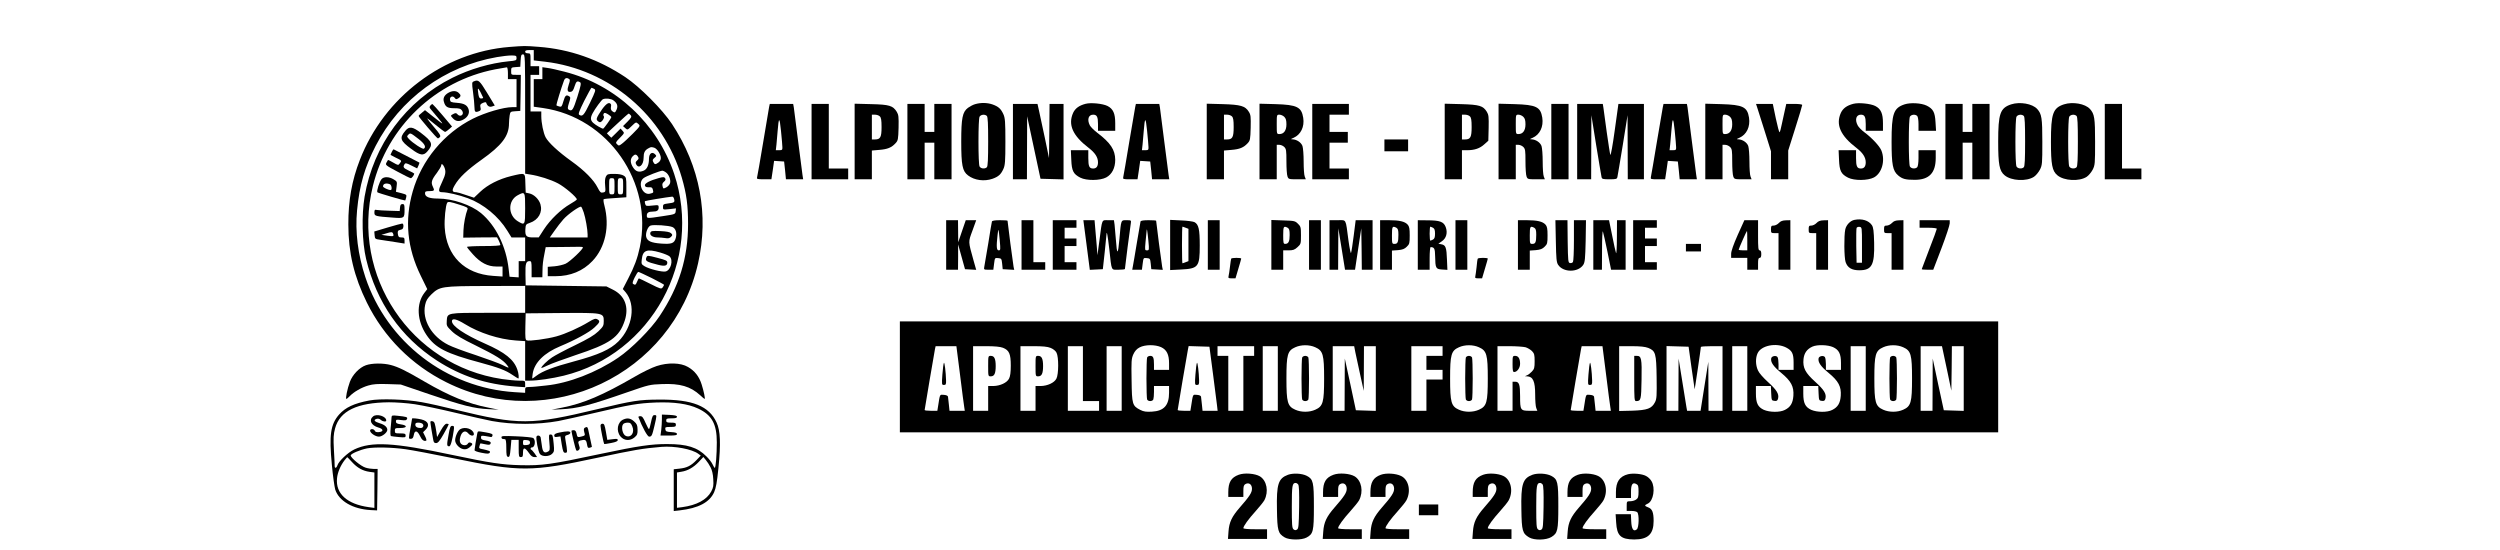 <?xml version="1.0" standalone="no"?>
<!DOCTYPE svg PUBLIC "-//W3C//DTD SVG 20010904//EN"
 "http://www.w3.org/TR/2001/REC-SVG-20010904/DTD/svg10.dtd">
<svg version="1.0" xmlns="http://www.w3.org/2000/svg"
 width="1818pt" height="400pt" viewBox="218 -50 1818 613"
 preserveAspectRatio="xMidYMid meet">

<g transform="translate(0,613) scale(0.12,-0.12)"
fill="#000000" stroke="none">
<path d="M2515 5089 c-611 -48 -1165 -466 -1390 -1049 -74 -190 -108 -379
-107 -600 0 -262 53 -483 172 -725 159 -322 415 -579 738 -740 950 -476 2103
69 2338 1105 102 449 18 900 -242 1293 -89 135 -300 347 -434 436 -248 165
-515 259 -804 281 -133 10 -128 10 -271 -1z m225 -77 l0 -48 105 -12 c598 -71
1102 -499 1270 -1077 44 -152 58 -257 58 -430 0 -314 -83 -583 -264 -855 -80
-121 -262 -304 -385 -387 -203 -138 -460 -237 -669 -258 -33 -3 -76 -8 -95
-10 -19 -2 -50 -4 -67 -4 -29 -1 -33 -4 -33 -28 l0 -26 -97 6 c-634 40 -1187
466 -1387 1068 -69 208 -96 423 -77 620 22 233 71 402 173 600 223 433 641
740 1127 824 46 8 106 15 132 15 45 0 49 -2 49 -24 0 -22 -5 -24 -72 -30 -171
-17 -361 -72 -523 -153 -433 -216 -734 -623 -816 -1104 -29 -171 -23 -423 14
-579 96 -402 321 -725 657 -943 226 -146 455 -221 738 -242 l82 -6 0 30 c0 31
0 31 -57 31 -32 0 -103 7 -158 15 -848 127 -1405 960 -1199 1793 136 552 580
975 1135 1083 55 10 104 19 109 19 6 0 10 -25 10 -55 l0 -55 40 0 40 0 0 -130
0 -130 -39 0 c-81 0 -252 -50 -366 -107 -270 -136 -476 -385 -559 -675 -77
-268 -52 -527 75 -785 l60 -123 -27 -35 c-77 -101 -69 -260 20 -391 81 -120
182 -172 501 -257 166 -45 233 -70 296 -113 28 -19 53 -34 55 -34 8 0 4 48 -8
81 -32 95 -114 161 -303 244 -189 84 -305 162 -305 207 0 31 43 21 121 -27
133 -82 316 -141 472 -152 l87 -6 0 -183 0 -184 43 0 c74 0 208 20 315 46 817
201 1293 1071 1026 1874 -156 467 -543 828 -1018 949 -61 16 -132 32 -158 35
l-48 7 0 -55 0 -56 -40 0 -40 0 0 -128 0 -128 85 -12 c607 -88 1026 -690 900
-1293 -21 -101 -52 -184 -108 -291 l-50 -97 26 -30 c96 -115 66 -323 -67 -457
-76 -75 -184 -124 -411 -185 -194 -52 -293 -90 -351 -134 -18 -14 -35 -25 -37
-25 -2 0 -1 20 3 44 15 103 107 194 257 256 135 56 270 129 317 174 51 47 55
60 26 76 -17 9 -31 5 -80 -25 -89 -54 -216 -111 -300 -134 -87 -24 -252 -46
-275 -37 -13 5 -15 24 -13 128 l3 123 327 3 c392 3 398 2 398 -74 0 -44 -4
-51 -50 -96 -39 -37 -91 -68 -218 -130 -92 -44 -187 -95 -212 -112 -45 -30
-100 -84 -100 -97 0 -4 26 6 58 22 32 16 148 58 257 95 325 107 408 165 460
322 41 126 1 232 -110 287 l-60 30 -375 5 -375 5 -2 100 c-2 103 5 125 38 125
17 0 19 -8 19 -75 l0 -75 50 0 50 0 1 58 c1 62 4 89 20 170 l10 52 137 1 c75
0 152 1 170 2 19 1 36 -1 38 -5 8 -12 -119 -133 -160 -152 -22 -10 -68 -21
-103 -24 l-63 -5 0 -43 0 -44 73 0 c137 0 254 48 342 141 120 126 162 323 111
516 -8 29 -11 55 -6 58 4 3 53 8 109 11 l101 7 0 92 c0 87 -1 94 -25 109 -16
10 -46 16 -88 16 -57 0 -65 -2 -77 -25 -8 -16 -11 -44 -7 -84 5 -57 4 -59 -20
-64 -21 -4 -28 3 -50 46 -36 71 -120 157 -243 245 -123 88 -214 173 -240 222
-21 41 -40 134 -40 197 l0 43 -50 0 -50 0 0 170 0 170 40 0 40 0 0 40 0 40
-40 0 -40 0 0 60 c0 57 -1 60 -25 60 -16 0 -25 6 -25 15 0 11 11 15 40 15 l40
0 0 -48z m-80 -546 l0 -554 43 -7 c86 -13 193 -47 262 -83 63 -33 175 -129
175 -149 0 -4 -28 -24 -62 -43 -85 -49 -184 -144 -243 -234 l-49 -76 -52 0
c-63 0 -75 12 -72 75 3 45 5 48 41 60 80 27 121 99 99 173 -14 47 -60 92 -104
101 l-33 7 -3 87 c-3 102 3 99 -132 67 -114 -28 -219 -81 -288 -147 l-57 -54
-75 25 c-41 15 -82 26 -90 26 -39 0 -43 16 -14 65 41 71 115 141 247 235 191
135 257 222 257 339 0 20 3 53 6 73 6 36 8 37 53 40 l46 3 3 168 2 167 -45 0
c-45 0 -45 0 -45 34 0 34 1 35 43 38 l42 3 3 58 c3 49 6 57 22 57 20 0 20 -11
20 -554z m408 326 c10 -7 9 -17 -3 -52 -18 -52 -13 -73 17 -68 17 2 26 15 37
51 15 47 24 54 51 38 12 -8 8 -29 -25 -135 -40 -125 -49 -139 -82 -118 -10 6
-9 20 4 61 15 45 15 53 3 61 -28 18 -39 10 -55 -46 -14 -49 -18 -54 -38 -48
-12 3 -24 8 -27 11 -3 3 44 159 71 231 9 23 25 28 47 14z m232 -92 c18 -10 16
-17 -38 -130 -56 -116 -69 -131 -100 -111 -11 6 0 35 47 130 34 66 64 121 67
121 3 0 14 -5 24 -10z m178 -106 c35 -25 46 -51 32 -85 -14 -32 -18 -34 -42
-16 -11 9 -14 22 -11 40 4 20 1 29 -13 34 -20 7 -57 -32 -101 -105 -20 -34
-23 -45 -13 -57 7 -8 18 -15 25 -15 18 0 46 45 35 56 -5 5 -5 15 -1 23 7 11
14 10 40 -5 17 -10 31 -22 31 -27 0 -10 -69 -107 -76 -107 -12 0 -71 34 -91
53 -27 24 -29 47 -7 89 23 44 83 126 97 132 26 10 74 5 95 -10z m162 -139 c11
-14 7 -22 -29 -59 l-42 -42 21 -19 c20 -18 21 -18 60 20 39 38 40 38 60 20 21
-19 21 -19 -52 -93 -40 -40 -85 -82 -101 -93 -25 -19 -28 -19 -43 -4 -16 15
-14 20 26 60 43 44 43 45 25 65 l-19 21 -43 -43 -43 -42 -21 20 -20 21 98 91
c54 51 101 92 104 92 4 0 12 -7 19 -15z m217 -301 c28 -8 63 -62 63 -97 0 -15
-9 -32 -22 -41 -29 -21 -35 -20 -48 4 -9 17 -7 24 11 39 20 16 20 18 5 34 -28
27 -56 6 -56 -42 0 -58 -18 -98 -50 -111 -42 -18 -72 -9 -97 29 -27 40 -29 77
-6 103 21 23 35 23 50 -1 10 -16 8 -22 -7 -36 -15 -13 -17 -22 -9 -36 24 -46
69 -8 69 60 0 49 11 71 45 89 24 13 24 13 52 6z m-1949 -179 c18 -40 15 -68
-18 -137 -39 -81 -39 -98 -1 -98 47 0 160 -26 240 -56 145 -54 283 -168 365
-301 l39 -63 63 0 64 0 0 -110 0 -110 -30 0 -30 0 0 -76 0 -75 -42 3 -43 3 -8
70 c-23 211 -119 405 -257 521 -92 76 -264 135 -400 135 -82 0 -120 16 -120
49 0 16 7 20 38 20 49 0 53 5 35 41 -19 39 -13 63 37 128 22 30 40 61 40 68 0
22 16 15 28 -12z m2058 -50 c28 -19 48 -69 40 -100 -3 -13 -19 -31 -35 -40
-28 -14 -29 -14 -35 11 -5 18 -1 30 14 42 14 12 17 21 10 32 -8 12 -16 13 -57
2 -84 -23 -135 -50 -131 -69 3 -13 12 -18 36 -17 26 2 33 -2 38 -22 7 -29 7
-29 -28 -38 -69 -16 -116 102 -58 145 23 18 152 68 175 69 6 0 20 -7 31 -15z
m-476 -130 c0 -73 -1 -75 -25 -75 -24 0 -25 2 -25 75 0 73 1 75 25 75 24 0 25
-2 25 -75z m80 0 c0 -73 -1 -75 -25 -75 -24 0 -25 2 -25 75 0 73 1 75 25 75
24 0 25 -2 25 -75z m-910 -205 c0 -157 -2 -160 -68 -120 -93 57 -94 192 -1
242 68 36 69 35 69 -122z m1383 88 c8 -31 4 -35 -53 -42 -46 -6 -50 -9 -50
-33 0 -26 0 -26 61 -20 l60 7 -3 -27 c-3 -27 -6 -28 -118 -45 -151 -23 -150
-23 -150 6 0 25 16 36 55 36 39 0 55 11 55 37 0 25 -1 25 -59 19 -55 -6 -60
-5 -66 14 -4 12 -5 24 -2 27 4 4 203 37 253 42 7 0 14 -9 17 -21z m-1993 -54
c67 -21 80 -28 75 -42 -19 -48 -36 -137 -38 -196 l-2 -68 157 2 157 1 16 -30
c8 -17 15 -35 15 -41 0 -6 -53 -10 -155 -10 -85 0 -155 -4 -155 -8 0 -5 25
-36 55 -69 70 -78 137 -113 217 -113 l58 0 0 -46 0 -47 -87 6 c-266 18 -434
185 -450 448 -5 75 8 207 23 231 8 13 28 10 114 -18z m1154 -72 c17 -51 36
-160 36 -204 l0 -28 -176 0 -175 0 43 61 c23 34 61 82 83 107 42 48 152 125
165 117 5 -3 15 -27 24 -53z m825 -136 c30 -14 42 -55 30 -101 -14 -50 -38
-59 -137 -52 -92 7 -128 23 -138 62 -8 34 14 95 40 105 27 11 173 1 205 -14z
m-115 -236 c38 -11 77 -27 87 -36 37 -34 12 -128 -36 -140 -31 -8 -155 23
-197 49 -28 17 -30 21 -25 63 9 86 47 100 171 64z m-79 -237 c63 -32 115 -60
115 -63 0 -4 -6 -14 -13 -24 -12 -17 -20 -15 -115 33 -56 28 -103 51 -106 51
-2 0 -9 -13 -16 -30 -13 -32 -18 -34 -37 -22 -9 6 -5 21 14 60 14 29 29 52 34
52 5 0 61 -26 124 -57z m-1175 -198 l0 -125 -337 0 c-391 0 -386 1 -391 -74
-3 -47 -1 -50 47 -97 39 -37 93 -70 225 -134 182 -90 250 -132 286 -178 27
-33 22 -34 -42 -1 -28 14 -139 55 -246 91 -108 35 -223 78 -255 95 -156 78
-245 232 -216 371 9 42 21 61 58 98 77 74 96 77 514 78 l357 1 0 -125z"/>
<path d="M2185 4770 c-20 -8 -21 -11 -9 -101 7 -52 13 -113 13 -136 1 -48 7
-54 39 -42 20 7 23 14 17 37 -5 24 -2 30 22 41 16 7 29 9 31 3 10 -32 30 -44
54 -36 l26 9 -71 117 c-71 116 -81 125 -122 108z m85 -152 c0 -5 -8 -8 -19 -8
-14 0 -20 10 -25 38 -10 64 -6 69 19 22 13 -25 24 -48 25 -52z"/>
<path d="M1943 4661 c-35 -22 -48 -50 -37 -83 13 -46 34 -58 95 -58 48 0 60
-4 73 -22 25 -36 -16 -67 -44 -33 -9 11 -17 12 -34 3 -31 -16 -31 -16 -6 -43
27 -29 60 -32 100 -8 37 21 54 55 46 88 -11 42 -40 60 -109 65 -55 4 -62 8
-65 28 -4 29 26 42 44 18 10 -15 15 -15 33 -4 26 16 27 30 3 51 -24 22 -60 21
-99 -2z"/>
<path d="M1780 4545 c-10 -13 -10 -18 2 -33 8 -9 39 -46 69 -82 59 -71 58 -70
-48 14 l-73 58 -29 -24 c-17 -12 -30 -26 -30 -30 -1 -10 169 -208 178 -208 5
0 14 6 20 13 9 11 -3 31 -54 90 -36 42 -65 79 -65 82 0 3 36 -24 79 -60 43
-36 83 -65 87 -65 5 0 22 12 37 25 l28 25 -87 103 c-47 56 -90 103 -94 105 -4
1 -13 -4 -20 -13z"/>
<path d="M1547 4310 c-56 -66 -48 -92 54 -167 84 -63 115 -67 152 -23 55 64
45 90 -60 170 -79 60 -110 64 -146 20z m126 -78 c54 -43 70 -73 46 -88 -12 -7
-102 52 -138 90 -20 22 -21 25 -6 40 19 19 20 18 98 -42z"/>
<path d="M1422 4115 c-7 -14 -12 -27 -12 -29 0 -1 23 -13 50 -26 55 -26 56
-27 35 -53 -13 -18 -15 -18 -60 8 -25 15 -47 26 -49 24 -2 -2 -8 -14 -15 -26
-10 -20 -5 -25 103 -82 62 -34 118 -61 124 -61 10 0 32 30 32 43 0 2 -22 14
-50 27 -51 24 -57 33 -40 60 8 13 17 11 63 -12 l54 -27 12 26 c7 14 10 27 9
28 -2 2 -193 100 -239 123 -3 1 -11 -9 -17 -23z"/>
<path d="M1327 3862 c-20 -22 -49 -114 -39 -123 7 -7 255 -79 258 -76 2 1 5
14 9 28 6 25 4 27 -44 40 l-51 13 6 47 c6 46 5 49 -27 68 -42 26 -91 27 -112
3z m77 -48 c16 -6 23 -54 7 -54 -22 0 -71 23 -71 34 0 25 28 34 64 20z"/>
<path d="M1498 3598 l-3 -33 -95 3 c-52 1 -105 5 -117 7 -20 5 -23 1 -23 -24
0 -33 7 -35 174 -47 103 -8 106 -6 106 74 0 45 -3 52 -19 52 -15 0 -21 -8 -23
-32z"/>
<path d="M1382 3412 l-123 -37 3 -35 c3 -34 5 -35 53 -42 28 -4 89 -13 138
-21 l87 -14 0 28 c0 25 -4 29 -29 29 -24 0 -29 5 -33 31 -3 20 0 32 9 35 7 2
20 6 28 9 18 5 20 55 3 54 -7 0 -68 -17 -136 -37z m52 -58 c9 -24 4 -26 -55
-18 l-54 8 40 12 c54 17 62 17 69 -2z"/>
<path d="M3823 3365 c-9 -24 22 -45 66 -45 20 0 52 -3 72 -6 26 -5 40 -2 53
11 16 16 16 19 1 34 -11 11 -40 17 -100 20 -74 3 -86 1 -92 -14z"/>
<path d="M3786 3134 c-13 -33 -1 -40 108 -68 61 -16 86 -10 86 20 0 18 -12 24
-94 45 -87 23 -92 23 -100 3z"/>
<path d="M6840 4558 c-19 -5 -49 -21 -67 -34 -52 -39 -63 -95 -63 -314 0 -219
11 -275 63 -314 60 -46 151 -58 228 -31 55 20 77 40 100 90 16 35 19 68 19
255 0 187 -3 220 -19 255 -23 50 -45 70 -100 90 -49 17 -109 18 -161 3z m108
-110 c9 -9 12 -76 12 -238 0 -162 -3 -229 -12 -238 -18 -18 -56 -14 -68 7 -6
12 -10 104 -10 231 0 127 4 219 10 231 12 21 50 25 68 7z"/>
<path d="M7865 4561 c-61 -16 -96 -42 -116 -84 -49 -110 -4 -212 144 -325 59
-45 87 -88 87 -134 0 -39 -15 -58 -45 -58 -36 0 -45 20 -45 97 l0 73 -81 0
-81 0 4 -89 c4 -103 19 -133 84 -166 57 -29 183 -28 240 2 54 29 84 88 84 164
-1 93 -43 157 -168 252 -29 22 -60 53 -68 68 -27 53 -13 99 31 99 35 0 45 -20
45 -87 l0 -63 80 0 80 0 0 71 c0 90 -19 133 -72 160 -44 22 -154 33 -203 20z"/>
<path d="M14995 4561 c-61 -16 -96 -42 -116 -84 -49 -110 -4 -212 144 -325 59
-45 87 -88 87 -134 0 -39 -15 -58 -45 -58 -36 0 -45 20 -45 97 l0 73 -81 0
-81 0 4 -89 c4 -103 19 -133 84 -166 57 -29 183 -28 240 2 75 40 107 158 69
251 -18 42 -88 117 -158 169 -26 19 -54 48 -62 64 -28 53 -14 99 30 99 35 0
45 -20 45 -87 l0 -63 80 0 80 0 0 71 c0 90 -19 133 -72 160 -44 22 -154 33
-203 20z"/>
<path d="M15471 4556 c-103 -34 -121 -86 -121 -346 0 -215 11 -272 61 -314 39
-33 68 -41 154 -41 134 0 195 64 195 203 l0 72 -80 0 -80 0 0 -73 c0 -43 -5
-78 -12 -85 -18 -18 -56 -14 -68 7 -6 12 -10 104 -10 231 0 127 4 219 10 231
12 21 50 25 68 7 7 -7 12 -39 12 -75 l0 -63 81 0 82 0 -5 80 c-5 93 -22 124
-82 154 -49 24 -149 30 -205 12z"/>
<path d="M16461 4556 c-103 -34 -121 -86 -121 -346 0 -213 11 -273 60 -313 62
-52 203 -59 272 -14 18 12 43 42 56 67 21 42 22 56 22 257 0 223 -6 260 -48
306 -44 49 -160 69 -241 43z m117 -108 c9 -9 12 -76 12 -238 0 -162 -3 -229
-12 -238 -18 -18 -56 -14 -68 7 -6 12 -10 104 -10 231 0 127 4 219 10 231 12
21 50 25 68 7z"/>
<path d="M16951 4556 c-103 -34 -121 -86 -121 -346 0 -213 11 -273 60 -313 62
-52 203 -59 272 -14 18 12 43 42 56 67 21 42 22 56 22 257 0 223 -6 260 -48
306 -44 49 -160 69 -241 43z m117 -108 c9 -9 12 -76 12 -238 0 -162 -3 -229
-12 -238 -18 -18 -56 -14 -68 7 -6 12 -10 104 -10 231 0 127 4 219 10 231 12
21 50 25 68 7z"/>
<path d="M4926 4533 c-3 -16 -28 -165 -56 -333 -28 -168 -53 -313 -56 -322 -5
-16 3 -18 64 -18 l69 0 13 86 12 85 47 -3 46 -3 9 -82 8 -83 80 0 80 0 -6 38
c-3 20 -22 163 -41 317 -19 154 -37 295 -40 313 l-6 32 -109 0 -108 0 -6 -27z
m123 -375 c1 -25 -3 -28 -30 -28 l-31 0 6 53 c3 28 8 86 11 127 10 131 18 131
31 0 7 -69 13 -137 13 -152z"/>
<path d="M5320 4210 l0 -350 170 0 170 0 0 50 0 50 -90 0 -90 0 0 300 0 300
-80 0 -80 0 0 -350z"/>
<path d="M5720 4211 l0 -351 80 0 80 0 0 134 0 133 69 6 c76 6 113 21 151 62
23 25 25 35 28 143 2 103 0 121 -17 149 -36 57 -68 67 -238 71 l-153 4 0 -351z
m234 233 c12 -11 16 -36 16 -99 0 -94 -11 -115 -61 -115 l-29 0 0 115 0 115
29 0 c16 0 37 -7 45 -16z"/>
<path d="M6210 4210 l0 -350 80 0 80 0 0 170 0 170 45 0 45 0 0 -170 0 -170
80 0 80 0 0 350 0 350 -80 0 -80 0 0 -130 0 -130 -45 0 -45 0 0 130 0 130 -80
0 -80 0 0 -350z"/>
<path d="M7190 4210 l0 -350 65 0 65 0 1 293 1 292 62 -290 62 -290 107 -3
107 -3 0 351 0 350 -65 0 -65 0 -2 -252 -3 -251 -38 184 c-22 101 -46 214 -54
252 l-15 67 -114 0 -114 0 0 -350z"/>
<path d="M8326 4533 c-3 -16 -28 -163 -56 -328 -27 -165 -52 -310 -55 -322 -5
-22 -3 -23 63 -23 l69 0 13 86 12 85 47 -3 46 -3 9 -82 8 -83 80 0 80 0 -6 38
c-3 20 -22 163 -41 317 -19 154 -37 295 -40 313 l-6 32 -109 0 -108 0 -6 -27z
m123 -375 c1 -25 -3 -28 -30 -28 l-31 0 6 53 c3 28 8 86 11 127 10 131 18 131
31 0 7 -69 13 -137 13 -152z"/>
<path d="M8990 4211 l0 -351 80 0 80 0 0 134 0 133 69 6 c76 6 113 21 151 62
23 25 25 35 28 143 2 104 1 121 -18 150 -33 53 -75 65 -242 70 l-148 4 0 -351z
m234 233 c12 -11 16 -36 16 -99 0 -94 -11 -115 -61 -115 l-29 0 0 115 0 115
29 0 c16 0 37 -7 45 -16z"/>
<path d="M9480 4211 l0 -351 80 0 80 0 0 160 0 160 25 0 c14 0 34 -9 45 -20
18 -18 20 -33 20 -134 0 -63 4 -126 10 -140 9 -25 13 -26 90 -26 l80 0 -10 26
c-6 14 -10 76 -10 138 0 62 -5 127 -11 145 -12 33 -52 60 -91 62 -20 1 -20 2
8 14 68 30 103 103 90 186 -16 100 -57 121 -258 127 l-148 4 0 -351z m230 229
c15 -15 20 -33 20 -70 0 -57 -24 -90 -65 -90 -25 0 -25 1 -25 90 0 89 0 90 25
90 14 0 34 -9 45 -20z"/>
<path d="M9970 4210 l0 -350 170 0 170 0 0 50 0 50 -90 0 -90 0 0 120 0 120
85 0 85 0 0 50 0 50 -85 0 -85 0 0 80 0 80 90 0 90 0 0 50 0 50 -170 0 -170 0
0 -350z"/>
<path d="M11200 4211 l0 -351 80 0 80 0 0 135 0 135 48 0 c69 0 119 17 160 55
l37 33 3 119 c2 104 0 122 -17 150 -35 56 -68 66 -238 71 l-153 4 0 -351z
m234 233 c12 -11 16 -36 16 -99 0 -94 -11 -115 -61 -115 l-29 0 0 115 0 115
29 0 c16 0 37 -7 45 -16z"/>
<path d="M11700 4211 l0 -351 80 0 80 0 0 160 0 160 25 0 c14 0 34 -9 45 -20
18 -18 20 -33 20 -134 0 -63 4 -126 10 -140 9 -25 13 -26 90 -26 l80 0 -10 26
c-6 14 -10 76 -10 138 0 62 -5 127 -11 145 -12 33 -52 60 -91 62 -20 1 -20 2
8 14 68 30 103 103 90 188 -16 99 -56 119 -258 125 l-148 4 0 -351z m230 229
c15 -15 20 -33 20 -70 0 -57 -24 -90 -65 -90 -25 0 -25 1 -25 90 0 89 0 90 25
90 14 0 34 -9 45 -20z"/>
<path d="M12190 4210 l0 -350 80 0 80 0 0 350 0 350 -80 0 -80 0 0 -350z"/>
<path d="M12430 4210 l0 -350 65 0 65 0 1 298 1 297 44 -275 c25 -151 47 -285
50 -297 4 -21 10 -23 74 -23 64 0 70 2 74 23 3 12 25 146 50 297 l44 275 1
-297 1 -298 75 0 75 0 0 350 0 350 -119 0 -118 0 -34 -245 c-19 -139 -37 -238
-41 -228 -4 10 -18 104 -33 208 -14 105 -28 207 -31 228 l-6 37 -119 0 -119 0
0 -350z"/>
<path d="M13226 4533 c-3 -16 -28 -163 -56 -328 -27 -165 -52 -310 -55 -322
-5 -22 -3 -23 63 -23 l69 0 13 86 12 85 47 -3 46 -3 9 -82 8 -83 80 0 80 0 -6
38 c-3 20 -22 163 -41 317 -19 154 -37 295 -40 313 l-6 32 -109 0 -108 0 -6
-27z m123 -375 c1 -25 -3 -28 -30 -28 l-31 0 6 53 c3 28 8 86 11 127 10 131
18 131 31 0 7 -69 13 -137 13 -152z"/>
<path d="M13620 4211 l0 -351 80 0 80 0 0 160 0 160 25 0 c14 0 34 -9 45 -20
18 -18 20 -33 20 -134 0 -63 4 -126 10 -140 9 -25 13 -26 90 -26 l80 0 -10 26
c-6 14 -10 76 -10 138 0 62 -5 127 -11 145 -12 33 -52 60 -91 62 -20 1 -20 2
8 14 68 30 103 103 90 188 -16 99 -56 119 -258 125 l-148 4 0 -351z m230 229
c15 -15 20 -33 20 -70 0 -57 -24 -90 -65 -90 -25 0 -25 1 -25 90 0 89 0 90 25
90 14 0 34 -9 45 -20z"/>
<path d="M14100 4533 c5 -16 36 -115 70 -221 l60 -192 0 -130 0 -130 80 0 80
0 0 134 0 133 65 206 c36 113 65 211 65 217 0 6 -29 10 -74 10 l-74 0 -15 -67
c-8 -38 -21 -95 -28 -128 -6 -33 -15 -64 -19 -68 -4 -4 -19 53 -35 128 l-28
135 -78 0 -78 0 9 -27z"/>
<path d="M15850 4210 l0 -350 80 0 80 0 0 170 0 170 45 0 45 0 0 -170 0 -170
80 0 80 0 0 350 0 350 -80 0 -80 0 0 -130 0 -130 -45 0 -45 0 0 130 0 130 -80
0 -80 0 0 -350z"/>
<path d="M17330 4210 l0 -350 170 0 170 0 0 50 0 50 -90 0 -90 0 0 300 0 300
-80 0 -80 0 0 -350z"/>
<path d="M10640 4175 l0 -55 110 0 110 0 0 55 0 55 -110 0 -110 0 0 -55z"/>
<path d="M15005 3483 c-38 -7 -76 -47 -85 -88 -13 -57 -11 -264 3 -304 18 -53
58 -76 127 -76 117 0 143 49 138 256 -3 110 -7 141 -21 163 -30 44 -92 63
-162 49z m70 -233 l0 -165 -25 0 -25 0 -3 155 c-1 85 0 160 3 168 3 7 15 12
27 10 23 -3 23 -4 23 -168z"/>
<path d="M6570 3250 l0 -230 55 0 55 0 1 118 0 117 32 -115 32 -115 52 -3 52
-3 -25 88 c-50 181 -50 167 -10 276 l35 97 -49 0 -48 0 -35 -102 -35 -103 -1
103 -1 102 -55 0 -55 0 0 -230z"/>
<path d="M6995 3468 c-2 -7 -18 -98 -34 -203 -17 -104 -34 -202 -37 -217 -5
-27 -4 -28 39 -28 l45 0 7 56 c7 55 7 55 38 52 30 -3 32 -5 37 -53 l5 -50 53
-3 54 -3 -6 28 c-5 24 -56 415 -56 428 0 3 -32 5 -70 5 -48 0 -72 -4 -75 -12z
m73 -180 c7 -81 7 -88 -10 -88 -20 0 -23 32 -11 141 8 73 10 68 21 -53z"/>
<path d="M7270 3250 l0 -230 110 0 110 0 0 35 0 35 -55 0 -55 0 0 195 0 195
-55 0 -55 0 0 -230z"/>
<path d="M7560 3250 l0 -230 110 0 110 0 0 35 0 35 -55 0 -55 0 0 75 0 75 55
0 55 0 0 35 0 35 -55 0 -55 0 0 50 0 50 55 0 55 0 0 35 0 35 -110 0 -110 0 0
-230z"/>
<path d="M7874 3250 l30 -231 60 3 61 3 17 155 c9 85 17 161 17 169 2 39 11
-8 26 -139 23 -208 15 -190 85 -190 33 0 60 3 60 7 0 11 49 394 55 426 4 26 3
27 -40 27 -53 0 -50 8 -66 -174 -13 -152 -23 -154 -33 -6 -4 52 -9 114 -12
138 l-6 42 -53 0 c-62 0 -55 18 -82 -190 l-18 -135 -7 90 c-4 50 -10 123 -14
163 l-6 72 -52 0 -52 0 30 -230z"/>
<path d="M8375 3468 c-2 -7 -17 -96 -34 -198 -17 -102 -33 -200 -37 -217 l-6
-33 45 0 45 0 7 56 c7 55 7 55 38 52 30 -3 32 -5 37 -53 l5 -50 53 -3 54 -3
-6 28 c-5 24 -56 415 -56 428 0 3 -32 5 -70 5 -48 0 -72 -4 -75 -12z m73 -180
c8 -85 7 -88 -13 -88 -20 0 -20 3 -14 73 4 39 9 86 10 102 2 42 7 14 17 -87z"/>
<path d="M8650 3250 l0 -233 99 5 c163 8 176 24 176 223 0 150 -10 196 -49
217 -11 6 -67 14 -123 16 l-103 5 0 -233z m144 160 l26 -10 0 -150 0 -150 -26
-10 c-14 -6 -27 -10 -30 -10 -2 0 -4 77 -4 170 0 94 2 170 4 170 3 0 16 -4 30
-10z"/>
<path d="M9000 3250 l0 -230 55 0 55 0 0 230 0 230 -55 0 -55 0 0 -230z"/>
<path d="M9590 3251 l0 -231 55 0 55 0 0 90 0 90 50 0 c41 0 56 5 82 29 32 29
33 32 33 110 0 75 -2 83 -28 108 -26 26 -33 28 -137 31 l-110 4 0 -231z m151
159 c15 -9 19 -22 19 -68 0 -60 -11 -82 -42 -82 -16 0 -18 10 -18 80 0 82 4
89 41 70z"/>
<path d="M9940 3250 l0 -230 55 0 55 0 0 230 0 230 -55 0 -55 0 0 -230z"/>
<path d="M10130 3250 l0 -230 40 0 40 0 1 193 1 192 31 -192 31 -193 46 0 47
0 29 193 29 192 3 -192 2 -193 50 0 50 0 0 230 0 230 -78 0 -79 0 -18 -142
c-10 -79 -21 -151 -25 -161 -3 -10 -14 42 -24 115 -28 210 -16 188 -102 188
l-74 0 0 -230z"/>
<path d="M10600 3250 l0 -230 55 0 55 0 0 89 0 89 56 4 c43 4 61 11 82 32 25
24 27 33 27 105 0 63 -4 83 -19 100 -26 29 -77 41 -173 41 l-83 0 0 -230z
m151 160 c15 -9 19 -22 19 -65 0 -69 -7 -85 -36 -85 -23 0 -24 2 -24 80 0 82
4 89 41 70z"/>
<path d="M10950 3250 l0 -230 55 0 55 0 0 105 c0 58 4 105 9 105 34 0 41 -13
42 -84 2 -112 6 -120 64 -124 l50 -3 -4 93 c-4 115 -12 137 -51 144 l-29 6 32
22 c42 28 56 80 36 133 -19 49 -54 62 -171 62 l-88 1 0 -230z m141 160 c14 -8
19 -21 19 -55 0 -34 -5 -47 -19 -55 -11 -5 -22 -10 -25 -10 -3 0 -6 29 -6 65
0 36 3 65 6 65 3 0 14 -5 25 -10z"/>
<path d="M11300 3250 l0 -230 55 0 55 0 0 230 0 230 -55 0 -55 0 0 -230z"/>
<path d="M11880 3250 l0 -230 55 0 55 0 0 89 0 89 56 4 c43 4 61 11 82 32 25
24 27 33 27 105 0 63 -4 83 -19 100 -26 29 -77 41 -173 41 l-83 0 0 -230z
m151 160 c15 -9 19 -22 19 -65 0 -69 -7 -85 -36 -85 -23 0 -24 2 -24 80 0 82
4 89 41 70z"/>
<path d="M12232 3287 c3 -166 6 -197 21 -221 48 -73 186 -73 234 0 15 24 18
55 22 221 l3 193 -56 0 -56 0 0 -187 c0 -104 -4 -194 -9 -201 -5 -8 -17 -12
-27 -10 -18 3 -19 17 -22 201 l-2 197 -56 0 -56 0 4 -193z"/>
<path d="M12580 3250 l0 -230 40 0 40 0 1 188 c0 103 4 178 8 167 4 -11 23
-95 42 -187 l34 -168 67 0 68 0 0 230 0 230 -40 0 -40 0 -1 -162 c0 -90 -4
-154 -8 -143 -4 11 -21 84 -36 163 l-29 142 -73 0 -73 0 0 -230z"/>
<path d="M12950 3250 l0 -230 110 0 110 0 0 35 0 35 -55 0 -55 0 0 75 0 75 55
0 55 0 0 35 0 35 -55 0 -55 0 0 50 0 50 55 0 55 0 0 35 0 35 -110 0 -110 0 0
-230z"/>
<path d="M13921 3343 c-40 -90 -61 -151 -61 -175 l0 -38 75 0 75 0 0 -55 0
-55 50 0 50 0 0 55 c0 42 3 55 15 55 10 0 15 11 15 35 0 24 -5 35 -15 35 -13
0 -15 22 -15 140 l0 140 -64 0 -63 0 -62 -137z m89 -53 l0 -90 -40 0 c-22 0
-40 3 -40 6 0 8 73 174 77 174 2 0 3 -40 3 -90z"/>
<path d="M14303 3454 c-12 -13 -34 -24 -48 -24 -22 0 -25 -4 -25 -35 0 -33 2
-35 35 -35 l35 0 0 -170 0 -170 55 0 55 0 0 230 0 230 -42 -1 c-32 -1 -49 -8
-65 -25z"/>
<path d="M14653 3454 c-12 -13 -34 -24 -48 -24 -22 0 -25 -4 -25 -35 0 -33 2
-35 35 -35 l35 0 0 -170 0 -170 55 0 55 0 0 230 0 230 -42 -1 c-32 -1 -49 -8
-65 -25z"/>
<path d="M15353 3454 c-12 -13 -34 -24 -48 -24 -22 0 -25 -4 -25 -35 0 -33 2
-35 35 -35 l35 0 0 -170 0 -170 55 0 55 0 0 230 0 230 -42 -1 c-32 -1 -49 -8
-65 -25z"/>
<path d="M15610 3445 l0 -35 80 0 c44 0 80 -4 80 -10 0 -5 -31 -91 -70 -190
-38 -99 -70 -183 -70 -185 0 -3 24 -5 54 -5 l53 0 77 201 c42 110 76 214 76
230 l0 29 -140 0 -140 0 0 -35z"/>
<path d="M13440 3225 l0 -35 70 0 70 0 0 35 0 35 -70 0 -70 0 0 -35z"/>
<path d="M9217 3123 c-2 -5 -7 -37 -11 -73 -4 -36 -10 -75 -13 -87 -5 -21 -1
-23 29 -23 l35 0 26 88 c15 49 27 92 27 95 0 10 -88 9 -93 0z"/>
<path d="M11507 3123 c-3 -5 -8 -39 -11 -78 -4 -38 -10 -78 -12 -87 -4 -15 1
-18 29 -18 l34 0 26 88 c15 49 27 92 27 95 0 10 -88 9 -93 0z"/>
<path d="M6140 2025 l0 -515 5100 0 5100 0 0 515 0 515 -5100 0 -5100 0 0
-515z m2426 276 c52 -24 74 -68 74 -150 l0 -61 -70 0 -70 0 0 49 c0 64 -7 81
-35 81 -13 0 -26 -7 -29 -16 -3 -9 -6 -96 -6 -194 0 -98 3 -185 6 -194 8 -21
50 -21 58 0 3 9 6 40 6 70 l0 54 70 0 70 0 0 -62 c0 -117 -47 -170 -159 -176
-54 -3 -76 0 -108 16 -74 38 -78 51 -81 274 -3 179 -2 201 16 242 15 32 31 50
59 65 50 26 143 27 199 2z m1432 -1 c72 -32 82 -68 82 -290 0 -222 -10 -258
-82 -290 -55 -25 -131 -25 -186 0 -72 32 -82 68 -82 290 0 222 10 258 82 290
55 25 131 25 186 0z m1520 0 c72 -32 82 -68 82 -290 0 -222 -10 -258 -82 -290
-55 -25 -131 -25 -186 0 -72 32 -82 68 -82 290 0 222 10 258 82 290 55 25 131
25 186 0z m2852 -2 c56 -29 70 -56 70 -140 l0 -68 -70 0 -70 0 0 53 c0 28 -4
58 -9 65 -12 19 -55 11 -59 -11 -7 -36 21 -76 93 -135 92 -76 119 -127 113
-213 -5 -68 -27 -105 -79 -131 -46 -24 -141 -23 -196 1 -55 26 -73 62 -73 151
l0 70 70 0 69 0 3 -67 c3 -66 4 -68 30 -71 22 -3 29 2 34 23 10 41 -14 80 -94
152 -44 40 -83 84 -93 108 -23 50 -24 116 -3 160 34 72 171 99 264 53z m437 3
c54 -25 73 -62 73 -146 l0 -65 -70 0 -70 0 0 53 c0 28 -4 58 -9 65 -12 19 -55
11 -59 -11 -7 -36 21 -76 93 -135 92 -76 119 -127 113 -213 -5 -68 -27 -105
-79 -131 -46 -24 -141 -23 -196 1 -55 26 -73 62 -73 151 l0 70 70 0 69 0 3
-67 c3 -66 4 -68 30 -71 22 -3 29 2 34 23 10 42 -13 80 -96 155 -91 82 -116
129 -108 210 6 56 32 93 83 116 45 20 142 17 192 -5z m651 -1 c72 -32 82 -68
82 -290 0 -222 -10 -258 -82 -290 -55 -25 -131 -25 -186 0 -72 32 -82 68 -82
290 0 222 10 258 82 290 55 25 131 25 186 0z m-8759 -257 c18 -148 36 -283 39
-300 l5 -33 -71 0 -71 0 -6 58 c-3 31 -7 64 -8 72 -1 10 -15 16 -38 18 -40 3
-36 11 -54 -105 l-7 -43 -59 0 c-32 0 -59 3 -59 7 0 7 88 524 96 566 l6 27 96
0 97 0 34 -267z m399 252 c57 -23 72 -56 72 -165 0 -63 -5 -100 -16 -121 -19
-39 -84 -68 -146 -69 l-48 0 0 -115 0 -115 -70 0 -70 0 0 300 0 300 120 0 c84
0 131 -5 158 -15z m442 -1 c25 -10 47 -28 55 -45 21 -40 20 -200 -1 -240 -19
-39 -84 -68 -146 -69 l-48 0 0 -115 0 -115 -70 0 -70 0 0 300 0 300 120 0 c87
0 131 -4 160 -16z m300 -239 l0 -255 75 0 75 0 0 -45 0 -45 -145 0 -145 0 0
300 0 300 70 0 70 0 0 -255z m360 -45 l0 -300 -70 0 -70 0 0 300 0 300 70 0
70 0 0 -300z m847 50 c17 -135 34 -269 38 -297 l6 -53 -70 0 -70 0 -6 58 c-3
31 -7 64 -8 72 -1 10 -15 16 -38 18 -40 3 -36 11 -54 -105 l-7 -43 -59 0 c-32
0 -59 3 -59 7 0 8 88 526 96 566 l6 28 96 -3 97 -3 32 -245z m383 205 l0 -45
-50 0 -50 0 0 -255 0 -255 -70 0 -70 0 0 255 0 255 -50 0 -50 0 0 45 0 45 170
0 170 0 0 -45z m220 -255 l0 -300 -70 0 -70 0 0 300 0 300 70 0 70 0 0 -300z
m720 243 c7 -32 27 -125 45 -208 l33 -150 1 208 1 207 55 0 55 0 0 -300 0
-301 -92 3 -93 3 -51 240 -52 240 -1 -242 -1 -243 -55 0 -55 0 0 300 0 300 99
0 100 0 11 -57z m810 12 l0 -45 -75 0 -75 0 0 -65 0 -65 75 0 75 0 0 -45 0
-45 -75 0 -75 0 0 -145 0 -145 -70 0 -70 0 0 300 0 300 145 0 145 0 0 -45z
m771 35 c19 -6 46 -22 60 -36 21 -22 24 -35 24 -94 0 -59 -3 -72 -25 -95 -14
-15 -34 -31 -45 -35 l-20 -9 20 -1 c55 -2 75 -47 75 -169 0 -55 4 -111 10
-125 l10 -26 -70 0 c-87 0 -90 5 -90 135 0 108 -9 135 -45 135 l-25 0 0 -135
0 -135 -70 0 -70 0 0 300 0 300 113 0 c61 0 128 -5 148 -10z m748 -257 c18
-148 36 -283 39 -300 l5 -33 -71 0 -71 0 -6 58 c-3 31 -7 64 -8 72 -1 10 -15
16 -38 18 -40 3 -36 11 -54 -105 l-7 -43 -59 0 c-32 0 -59 3 -59 7 0 7 88 524
96 566 l6 27 96 0 97 0 34 -267z m391 251 c68 -28 75 -49 78 -274 2 -171 1
-199 -15 -230 -31 -60 -71 -74 -210 -79 l-123 -3 0 301 0 301 115 0 c82 0 126
-5 155 -16z m402 -184 c15 -107 28 -197 29 -200 1 -4 56 365 58 393 1 4 46 7
101 7 l100 0 0 -300 0 -300 -65 0 -65 0 -1 228 -1 227 -36 -227 -36 -228 -63
0 -62 0 -6 33 c-3 17 -21 127 -39 242 l-34 210 -1 -242 -1 -243 -55 0 -55 0 0
300 0 301 102 -3 103 -3 27 -195z m518 -100 l0 -300 -70 0 -70 0 0 300 0 300
70 0 70 0 0 -300z m1100 0 l0 -300 -70 0 -70 0 0 300 0 300 70 0 70 0 0 -300z
m718 253 c6 -27 26 -120 44 -207 l33 -159 3 206 2 207 55 0 55 0 0 -300 0
-301 -92 3 -93 3 -52 240 -51 240 -1 -242 -1 -243 -55 0 -55 0 0 300 0 300 99
0 99 0 10 -47z"/>
<path d="M9876 2204 c-3 -9 -6 -96 -6 -194 0 -98 3 -185 6 -194 3 -9 16 -16
29 -16 13 0 26 7 29 16 3 9 6 96 6 194 0 98 -3 185 -6 194 -3 9 -16 16 -29 16
-13 0 -26 -7 -29 -16z"/>
<path d="M11396 2204 c-3 -9 -6 -96 -6 -194 0 -98 3 -185 6 -194 3 -9 16 -16
29 -16 13 0 26 7 29 16 3 9 6 96 6 194 0 98 -3 185 -6 194 -3 9 -16 16 -29 16
-13 0 -26 -7 -29 -16z"/>
<path d="M15336 2204 c-3 -9 -6 -96 -6 -194 0 -98 3 -185 6 -194 3 -9 16 -16
29 -16 13 0 26 7 29 16 3 9 6 96 6 194 0 98 -3 185 -6 194 -3 9 -16 16 -29 16
-13 0 -26 -7 -29 -16z"/>
<path d="M6549 2155 c-4 -5 -10 -54 -14 -107 -7 -95 -6 -98 14 -98 18 0 21 6
20 43 -2 78 -14 172 -20 162z"/>
<path d="M6960 2125 c0 -94 0 -95 25 -95 32 0 45 26 45 95 0 69 -13 95 -45 95
-25 0 -25 -1 -25 -95z"/>
<path d="M7400 2125 c0 -94 0 -95 25 -95 32 0 45 26 45 95 0 69 -13 95 -45 95
-25 0 -25 -1 -25 -95z"/>
<path d="M8899 2155 c-4 -5 -10 -54 -14 -107 -7 -95 -6 -98 14 -98 18 0 21 6
20 43 -2 78 -14 172 -20 162z"/>
<path d="M11830 2145 c0 -60 3 -75 15 -75 27 0 55 38 55 76 0 48 -16 74 -45
74 -24 0 -25 -2 -25 -75z"/>
<path d="M12549 2155 c-4 -5 -10 -54 -14 -107 -7 -95 -6 -98 14 -98 18 0 21 6
20 43 -2 78 -14 172 -20 162z"/>
<path d="M12960 2010 c0 -193 1 -210 18 -210 44 1 47 10 50 199 4 195 -2 221
-43 221 l-25 0 0 -210z"/>
<path d="M1181 2133 c-60 -21 -124 -87 -149 -155 -23 -62 -43 -158 -32 -158 3
0 17 11 30 25 38 40 110 82 174 100 44 13 86 16 180 13 l121 -4 270 -92 c305
-104 409 -130 545 -137 l95 -5 -95 19 c-191 37 -362 107 -596 243 -172 101
-243 135 -311 153 -72 19 -175 18 -232 -2z"/>
<path d="M3880 2125 c-41 -13 -134 -58 -205 -100 -294 -170 -474 -247 -669
-285 l-101 -20 90 4 c153 8 250 32 625 162 187 65 199 68 309 72 170 7 266
-21 357 -104 20 -19 38 -34 41 -34 7 0 -8 72 -28 135 -23 73 -64 126 -127 162
-67 40 -187 43 -292 8z"/>
<path d="M1214 1806 c-144 -27 -223 -65 -282 -131 -79 -90 -94 -191 -67 -467
9 -101 24 -204 31 -229 34 -107 164 -182 329 -191 l60 -3 3 193 2 192 -36 0
c-20 0 -55 5 -76 12 -42 12 -138 91 -138 113 0 16 84 52 152 66 71 13 229 10
358 -8 57 -8 255 -45 440 -83 627 -129 726 -128 1342 4 340 73 418 86 593 101
123 10 286 -21 344 -65 l22 -16 -40 -42 c-51 -53 -90 -72 -157 -79 l-54 -6 0
-194 0 -194 53 6 c177 20 280 75 322 169 17 38 27 93 40 224 23 226 18 348
-17 423 -70 153 -223 215 -528 213 -190 0 -251 -10 -580 -89 -616 -148 -726
-149 -1312 -6 -112 28 -255 60 -318 71 -147 27 -386 35 -486 16z m421 -35 c72
-11 243 -47 380 -80 138 -33 289 -67 336 -76 193 -35 424 -35 618 0 47 9 199
43 336 75 327 77 402 90 570 97 167 6 297 -12 391 -56 128 -60 174 -143 174
-314 0 -115 -10 -237 -19 -237 -3 0 -12 14 -20 32 -8 18 -33 51 -57 74 -84 85
-181 115 -364 115 -145 1 -274 -18 -613 -90 -470 -100 -547 -111 -752 -106
-169 4 -281 21 -632 95 -546 116 -749 127 -910 51 -60 -29 -145 -109 -157
-149 -9 -26 -25 -29 -25 -4 1 9 -3 77 -7 149 -6 113 -4 143 11 200 44 162 204
239 500 242 62 0 166 -7 240 -18z m-583 -537 c49 -54 100 -82 163 -91 l45 -6
0 -164 0 -165 -52 7 c-202 28 -310 126 -295 269 5 54 33 119 71 168 12 15 22
27 23 27 2 1 22 -20 45 -45z m3330 -49 c14 -26 23 -65 25 -110 4 -60 1 -77
-19 -115 -41 -76 -135 -127 -270 -145 l-48 -6 0 164 0 164 41 7 c59 9 113 40
162 92 l42 45 23 -28 c13 -15 33 -46 44 -68z"/>
<path d="M3930 1630 c0 -25 -3 -69 -6 -97 l-7 -53 77 0 c60 0 76 3 76 14 0 11
-15 16 -52 18 -46 3 -53 6 -56 26 -3 20 0 22 47 22 44 0 51 3 51 20 0 17 -7
20 -45 20 -38 0 -45 3 -45 20 0 17 7 20 50 20 36 0 50 4 50 14 0 11 -18 15
-70 18 l-70 3 0 -45z"/>
<path d="M1248 1658 c-42 -34 -18 -84 48 -103 49 -13 52 -39 6 -43 -22 -2 -34
2 -38 12 -8 20 -44 21 -44 2 0 -22 49 -56 82 -56 30 0 78 38 78 63 0 25 -25
48 -70 61 -50 15 -62 31 -30 41 14 4 28 1 39 -9 20 -18 51 -21 51 -6 0 39 -87
66 -122 38z"/>
<path d="M1419 1647 c0 -12 -4 -55 -8 -96 -4 -48 -3 -74 4 -76 5 -2 38 -6 73
-9 57 -5 62 -4 62 14 0 17 -7 20 -50 20 -47 0 -50 2 -50 25 0 23 3 25 50 25
66 0 70 25 5 34 -36 6 -45 11 -45 27 0 18 5 19 49 13 39 -5 49 -3 54 10 7 18
-5 21 -90 30 -49 5 -53 4 -54 -17z"/>
<path d="M3829 1605 c-7 -36 -16 -65 -19 -65 -4 0 -18 27 -33 60 -20 47 -30
60 -47 60 -12 0 -20 -4 -18 -9 35 -92 84 -181 99 -181 24 0 28 8 50 101 23 99
23 99 0 99 -15 0 -21 -12 -32 -65z"/>
<path d="M1610 1638 c0 -2 -7 -41 -15 -88 -19 -106 -19 -100 5 -100 14 0 21 9
26 36 8 46 33 42 57 -9 17 -37 36 -52 57 -45 6 2 3 18 -9 41 l-19 38 24 24
c41 41 24 80 -41 95 -38 9 -85 13 -85 8z m97 -49 c16 -16 5 -39 -17 -39 -32 0
-50 11 -50 31 0 14 7 19 28 19 15 0 33 -5 39 -11z"/>
<path d="M3574 1630 c-57 -23 -72 -107 -28 -159 34 -40 89 -43 131 -7 24 21
28 31 27 72 -1 40 -6 52 -33 76 -32 28 -59 34 -97 18z m81 -65 c24 -57 -10
-108 -59 -89 -32 12 -48 88 -24 112 7 7 25 12 41 12 23 0 31 -7 42 -35z"/>
<path d="M1780 1606 c0 -7 5 -39 10 -72 6 -32 13 -74 16 -91 4 -26 10 -33 27
-33 17 0 33 19 70 84 26 46 47 86 47 90 0 3 -9 6 -19 6 -13 0 -30 -20 -54 -62
l-35 -62 -6 45 c-14 87 -17 97 -37 102 -11 3 -19 0 -19 -7z"/>
<path d="M3360 1571 c0 -23 29 -163 34 -169 2 -2 31 2 65 9 42 8 61 16 61 27
0 12 -9 13 -49 8 l-48 -6 -13 75 c-11 62 -16 75 -31 75 -12 0 -19 -7 -19 -19z"/>
<path d="M1948 1483 c-17 -92 -16 -103 7 -103 13 0 29 57 42 148 5 37 3 42
-14 42 -17 0 -22 -12 -35 -87z"/>
<path d="M3213 1552 c-9 -6 -10 -17 -4 -40 9 -30 8 -32 -22 -40 -40 -11 -43
-9 -50 28 -5 21 -12 30 -27 30 -11 0 -20 -3 -20 -7 1 -19 39 -175 44 -180 13
-13 37 8 32 27 -3 11 -8 28 -11 39 -4 13 1 20 17 25 47 12 55 7 62 -33 5 -33
9 -38 26 -34 11 3 20 7 20 9 0 2 -6 31 -35 162 -6 23 -12 26 -32 14z"/>
<path d="M2057 1539 c-22 -13 -47 -68 -47 -103 0 -33 38 -75 75 -82 22 -4 38
0 58 16 31 25 34 35 10 44 -10 4 -20 1 -25 -9 -13 -22 -55 -19 -69 6 -8 17 -8
31 0 60 14 48 47 61 72 30 23 -28 59 -29 52 -1 -11 43 -82 65 -126 39z"/>
<path d="M2215 1498 c-8 -40 -25 -141 -25 -154 0 -7 28 -17 66 -24 55 -11 68
-10 75 1 9 14 -1 19 -74 34 -24 5 -27 9 -21 28 3 12 7 23 8 24 1 1 19 -2 41
-7 42 -10 55 -6 55 14 0 9 -18 16 -45 20 -36 6 -45 11 -45 27 0 19 4 20 43 14
23 -4 46 -8 51 -9 6 0 11 6 13 15 3 13 -9 19 -60 28 -81 14 -76 15 -82 -11z"/>
<path d="M2978 1508 c-35 -7 -48 -15 -48 -27 0 -14 7 -17 29 -13 l29 4 12 -76
c11 -65 16 -76 33 -76 21 0 21 6 1 122 -6 34 -4 38 20 44 14 3 26 12 26 20 0
16 -31 17 -102 2z"/>
<path d="M2885 1416 c6 -68 5 -75 -13 -85 -35 -19 -50 -4 -57 57 -4 32 -9 65
-11 75 -6 18 -29 23 -38 9 -9 -16 16 -147 32 -164 22 -26 86 -24 113 3 19 19
20 28 14 92 -8 82 -10 87 -32 87 -13 0 -14 -11 -8 -74z"/>
<path d="M2440 1465 c0 -8 5 -16 10 -16 6 -1 16 -2 23 -3 8 -1 12 -25 12 -81
0 -66 3 -80 16 -83 14 -3 18 10 24 77 l7 81 34 0 34 0 0 -80 c0 -73 2 -80 20
-80 17 0 20 7 20 40 0 55 17 53 59 -7 15 -22 30 -33 47 -33 l25 0 -22 33 c-13
17 -27 34 -31 35 -13 6 -9 22 6 22 29 0 36 74 9 88 -10 5 -80 12 -155 15 -117
5 -138 4 -138 -8z m265 -50 c0 -15 -8 -21 -32 -23 -30 -3 -33 -1 -33 23 0 24
3 26 33 23 24 -2 32 -8 32 -23z"/>
<path d="M9287 1116 c-71 -26 -97 -70 -97 -163 l0 -43 70 0 70 0 0 55 c0 44 4
56 20 65 32 17 60 -4 60 -44 0 -36 -23 -71 -114 -175 -73 -84 -98 -136 -104
-222 l-5 -69 182 0 181 0 0 45 0 45 -110 0 c-68 0 -110 4 -110 10 0 19 47 84
114 158 36 40 72 85 81 101 42 81 23 182 -41 222 -45 27 -144 35 -197 15z"/>
<path d="M9745 1116 c-91 -34 -108 -86 -103 -325 3 -195 10 -220 72 -257 42
-25 158 -26 203 -1 62 33 68 58 68 287 0 228 -6 255 -66 286 -45 23 -126 27
-174 10z m94 -90 c8 -9 11 -74 9 -211 -3 -172 -5 -199 -20 -208 -12 -8 -21 -7
-32 2 -14 11 -16 43 -16 210 0 197 4 221 36 221 6 0 17 -6 23 -14z"/>
<path d="M10167 1116 c-71 -26 -97 -70 -97 -163 l0 -43 70 0 70 0 0 55 c0 44
4 56 20 65 32 17 60 -4 60 -44 0 -36 -23 -71 -114 -175 -73 -84 -98 -136 -104
-222 l-5 -69 182 0 181 0 0 45 0 45 -110 0 c-68 0 -110 4 -110 10 0 19 47 84
114 158 36 40 72 85 81 101 42 81 23 182 -41 222 -45 27 -144 35 -197 15z"/>
<path d="M10607 1116 c-71 -26 -97 -70 -97 -163 l0 -43 70 0 70 0 0 55 c0 44
4 56 20 65 32 17 60 -4 60 -44 0 -36 -23 -71 -114 -175 -73 -84 -98 -136 -104
-222 l-5 -69 182 0 181 0 0 45 0 45 -110 0 c-68 0 -110 4 -110 10 0 19 47 84
114 158 36 40 73 86 81 102 44 86 20 191 -51 225 -50 24 -138 29 -187 11z"/>
<path d="M11557 1116 c-71 -26 -97 -70 -97 -163 l0 -43 70 0 70 0 0 55 c0 44
4 56 20 65 32 17 60 -4 60 -44 0 -36 -23 -71 -114 -175 -73 -84 -98 -136 -104
-222 l-5 -69 182 0 181 0 0 45 0 45 -110 0 c-68 0 -110 4 -110 10 0 19 47 84
114 158 36 40 73 86 81 102 44 86 20 191 -51 225 -50 24 -138 29 -187 11z"/>
<path d="M12015 1116 c-91 -34 -108 -86 -103 -325 3 -195 10 -220 72 -257 47
-28 159 -26 207 4 58 36 64 61 64 287 0 223 -6 250 -66 281 -45 23 -126 27
-174 10z m94 -90 c8 -9 11 -74 9 -211 -3 -172 -5 -199 -20 -208 -12 -8 -21 -7
-32 2 -14 11 -16 43 -16 210 0 197 4 221 36 221 6 0 17 -6 23 -14z"/>
<path d="M12437 1116 c-71 -26 -97 -70 -97 -163 l0 -43 70 0 70 0 0 55 c0 44
4 56 20 65 32 17 60 -4 60 -44 0 -36 -23 -71 -114 -175 -73 -84 -98 -136 -104
-222 l-5 -69 182 0 181 0 0 45 0 45 -110 0 c-68 0 -110 4 -110 10 0 19 47 84
114 158 36 40 73 86 81 102 44 86 20 191 -51 225 -50 24 -138 29 -187 11z"/>
<path d="M12903 1121 c-79 -20 -113 -70 -113 -166 l0 -55 70 0 70 0 0 59 c0
67 15 90 49 71 18 -9 21 -20 21 -70 0 -50 -4 -61 -22 -74 -12 -9 -37 -16 -55
-16 -32 0 -33 -1 -33 -45 l0 -45 43 0 c24 0 48 -5 55 -12 19 -19 16 -143 -4
-159 -30 -25 -49 1 -52 75 l-3 66 -71 0 -71 0 5 -77 c7 -124 43 -157 168 -158
128 0 180 50 180 172 0 80 -13 112 -50 126 -37 14 -37 20 -4 35 52 24 72 147
34 209 -10 18 -33 39 -51 48 -37 20 -121 27 -166 16z"/>
<path d="M10960 790 l0 -50 90 0 90 0 0 50 0 50 -90 0 -90 0 0 -50z"/>
<path d="M260 225 l0 -35 8960 0 8960 0 0 35 0 35 -8960 0 -8960 0 0 -35z"/>
</g>
</svg>

